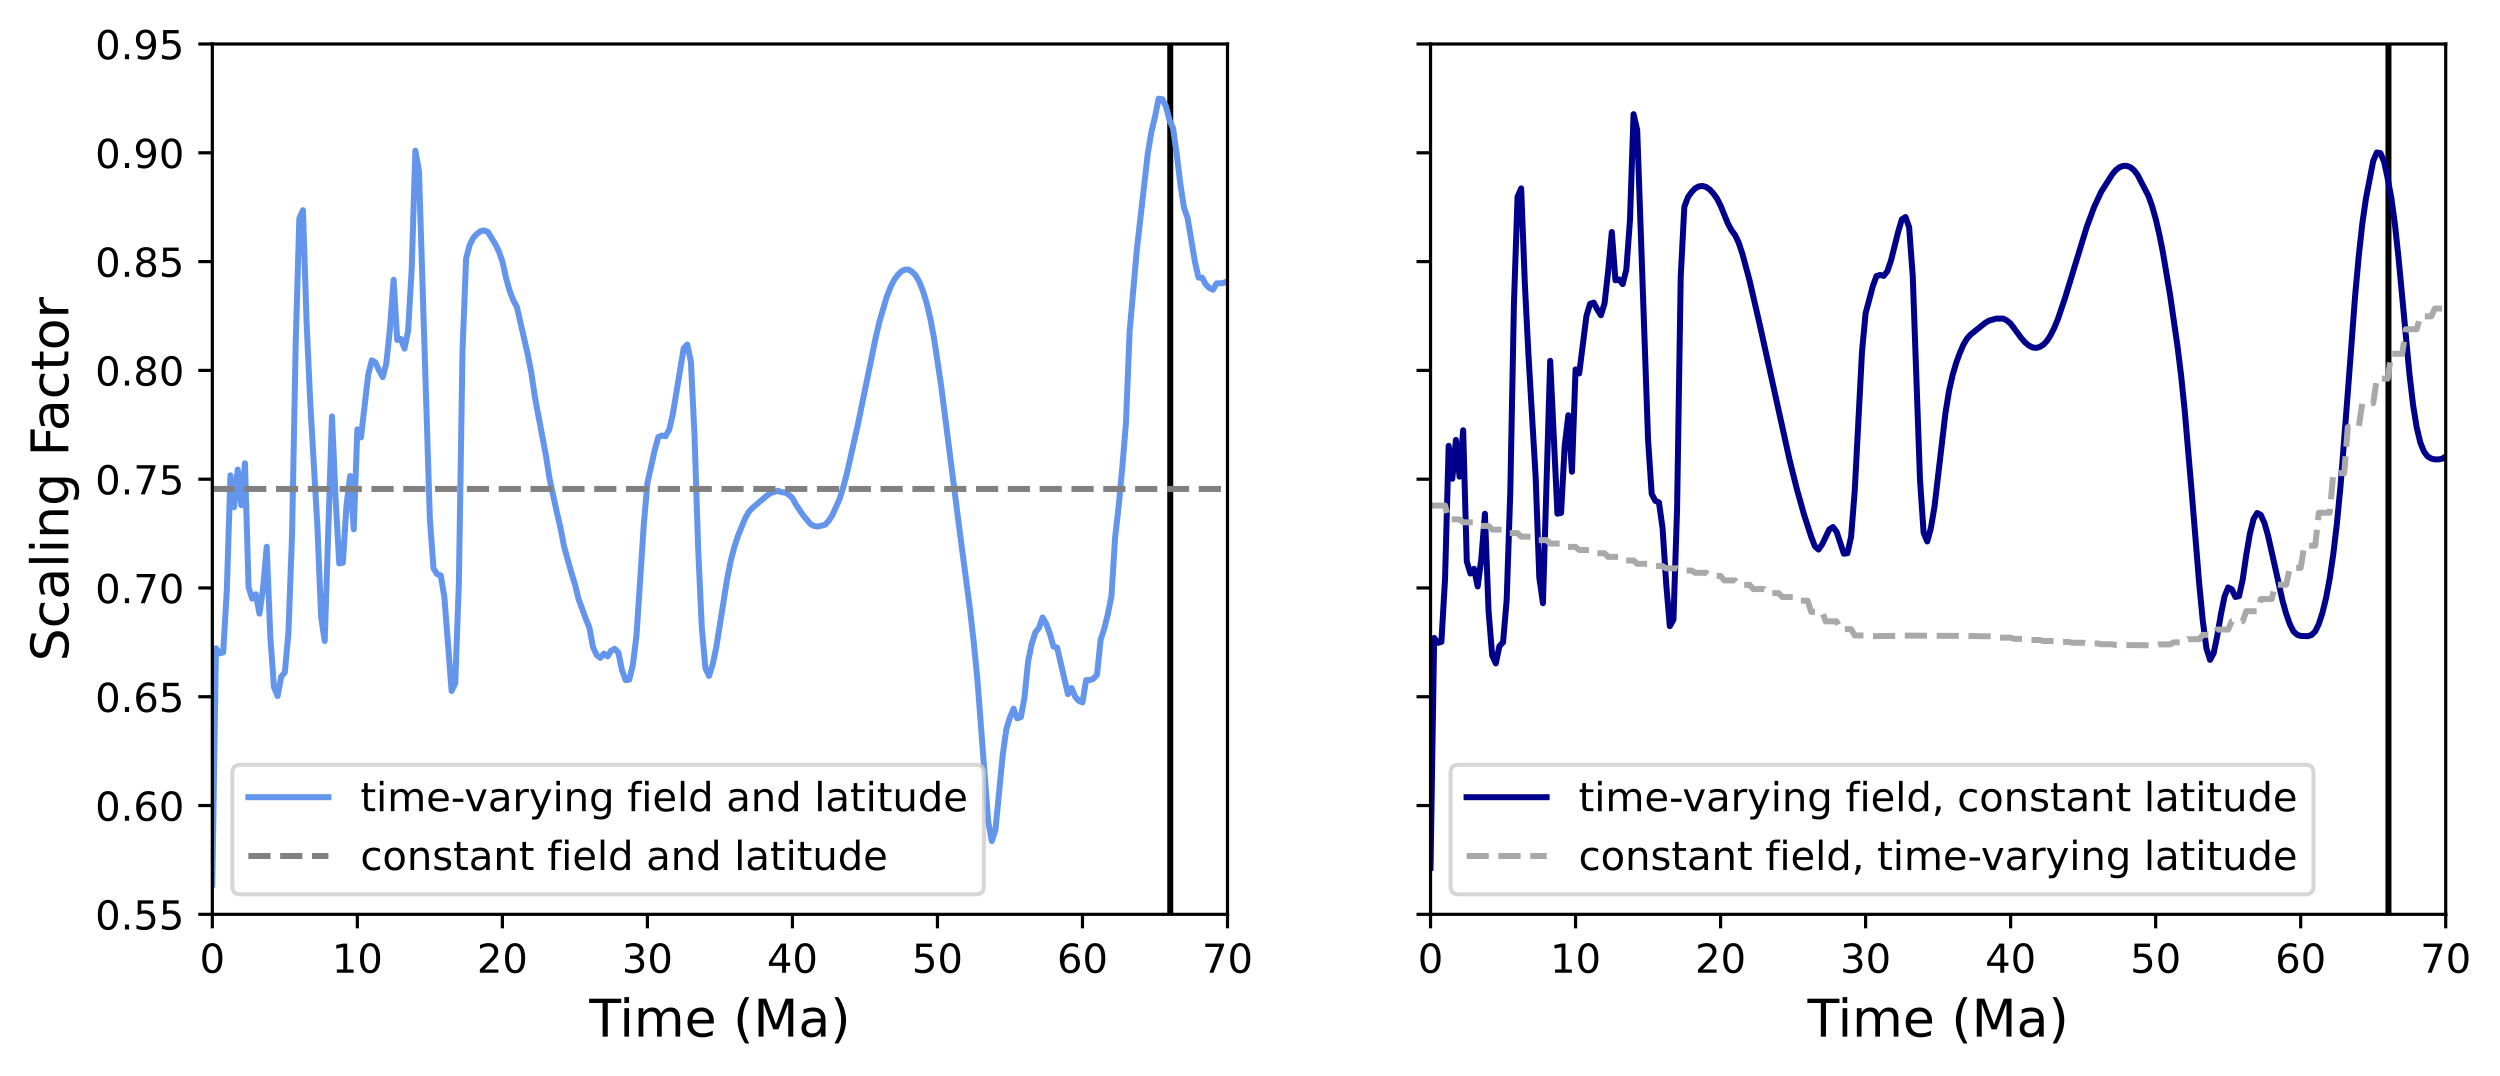 <?xml version="1.0" encoding="utf-8" standalone="no"?>
<!DOCTYPE svg PUBLIC "-//W3C//DTD SVG 1.1//EN"
  "http://www.w3.org/Graphics/SVG/1.1/DTD/svg11.dtd">
<!-- Created with matplotlib (https://matplotlib.org/) -->
<svg height="268.899pt" version="1.1" viewBox="0 0 624.61 268.899" width="624.61pt" xmlns="http://www.w3.org/2000/svg" xmlns:xlink="http://www.w3.org/1999/xlink">
 <defs>
  <style type="text/css">
*{stroke-linecap:butt;stroke-linejoin:round;}
  </style>
 </defs>
 <g id="figure_1">
  <g id="patch_1">
   <path d="M 0 268.899 
L 624.61 268.899 
L 624.61 0 
L 0 0 
z
" style="fill:#ffffff;"/>
  </g>
  <g id="axes_1">
   <g id="patch_2">
    <path d="M 53.047 228.439 
L 306.684 228.439 
L 306.684 10.999 
L 53.047 10.999 
z
" style="fill:#ffffff;"/>
   </g>
   <g id="matplotlib.axis_1">
    <g id="xtick_1">
     <g id="line2d_1">
      <defs>
       <path d="M 0 0 
L 0 3.5 
" id="m954a428a63" style="stroke:#000000;stroke-width:0.8;"/>
      </defs>
      <g>
       <use style="stroke:#000000;stroke-width:0.8;" x="53.047" xlink:href="#m954a428a63" y="228.439"/>
      </g>
     </g>
     <g id="text_1">
      <!-- 0 -->
      <defs>
       <path d="M 31.781 66.406 
Q 24.172 66.406 20.328 58.906 
Q 16.5 51.422 16.5 36.375 
Q 16.5 21.391 20.328 13.891 
Q 24.172 6.391 31.781 6.391 
Q 39.453 6.391 43.281 13.891 
Q 47.125 21.391 47.125 36.375 
Q 47.125 51.422 43.281 58.906 
Q 39.453 66.406 31.781 66.406 
z
M 31.781 74.219 
Q 44.047 74.219 50.516 64.516 
Q 56.984 54.828 56.984 36.375 
Q 56.984 17.969 50.516 8.266 
Q 44.047 -1.422 31.781 -1.422 
Q 19.531 -1.422 13.062 8.266 
Q 6.594 17.969 6.594 36.375 
Q 6.594 54.828 13.062 64.516 
Q 19.531 74.219 31.781 74.219 
z
" id="DejaVuSans-48"/>
      </defs>
      <g transform="translate(49.866 243.038)scale(0.1 -0.1)">
       <use xlink:href="#DejaVuSans-48"/>
      </g>
     </g>
    </g>
    <g id="xtick_2">
     <g id="line2d_2">
      <g>
       <use style="stroke:#000000;stroke-width:0.8;" x="89.281" xlink:href="#m954a428a63" y="228.439"/>
      </g>
     </g>
     <g id="text_2">
      <!-- 10 -->
      <defs>
       <path d="M 12.406 8.297 
L 28.516 8.297 
L 28.516 63.922 
L 10.984 60.406 
L 10.984 69.391 
L 28.422 72.906 
L 38.281 72.906 
L 38.281 8.297 
L 54.391 8.297 
L 54.391 0 
L 12.406 0 
z
" id="DejaVuSans-49"/>
      </defs>
      <g transform="translate(82.918 243.038)scale(0.1 -0.1)">
       <use xlink:href="#DejaVuSans-49"/>
       <use x="63.623" xlink:href="#DejaVuSans-48"/>
      </g>
     </g>
    </g>
    <g id="xtick_3">
     <g id="line2d_3">
      <g>
       <use style="stroke:#000000;stroke-width:0.8;" x="125.515" xlink:href="#m954a428a63" y="228.439"/>
      </g>
     </g>
     <g id="text_3">
      <!-- 20 -->
      <defs>
       <path d="M 19.188 8.297 
L 53.609 8.297 
L 53.609 0 
L 7.328 0 
L 7.328 8.297 
Q 12.938 14.109 22.625 23.891 
Q 32.328 33.688 34.812 36.531 
Q 39.547 41.844 41.422 45.531 
Q 43.312 49.219 43.312 52.781 
Q 43.312 58.594 39.234 62.25 
Q 35.156 65.922 28.609 65.922 
Q 23.969 65.922 18.812 64.312 
Q 13.672 62.703 7.812 59.422 
L 7.812 69.391 
Q 13.766 71.781 18.938 73 
Q 24.125 74.219 28.422 74.219 
Q 39.75 74.219 46.484 68.547 
Q 53.219 62.891 53.219 53.422 
Q 53.219 48.922 51.531 44.891 
Q 49.859 40.875 45.406 35.406 
Q 44.188 33.984 37.641 27.219 
Q 31.109 20.453 19.188 8.297 
z
" id="DejaVuSans-50"/>
      </defs>
      <g transform="translate(119.152 243.038)scale(0.1 -0.1)">
       <use xlink:href="#DejaVuSans-50"/>
       <use x="63.623" xlink:href="#DejaVuSans-48"/>
      </g>
     </g>
    </g>
    <g id="xtick_4">
     <g id="line2d_4">
      <g>
       <use style="stroke:#000000;stroke-width:0.8;" x="161.748" xlink:href="#m954a428a63" y="228.439"/>
      </g>
     </g>
     <g id="text_4">
      <!-- 30 -->
      <defs>
       <path d="M 40.578 39.312 
Q 47.656 37.797 51.625 33 
Q 55.609 28.219 55.609 21.188 
Q 55.609 10.406 48.188 4.484 
Q 40.766 -1.422 27.094 -1.422 
Q 22.516 -1.422 17.656 -0.516 
Q 12.797 0.391 7.625 2.203 
L 7.625 11.719 
Q 11.719 9.328 16.594 8.109 
Q 21.484 6.891 26.812 6.891 
Q 36.078 6.891 40.938 10.547 
Q 45.797 14.203 45.797 21.188 
Q 45.797 27.641 41.281 31.266 
Q 36.766 34.906 28.719 34.906 
L 20.219 34.906 
L 20.219 43.016 
L 29.109 43.016 
Q 36.375 43.016 40.234 45.922 
Q 44.094 48.828 44.094 54.297 
Q 44.094 59.906 40.109 62.906 
Q 36.141 65.922 28.719 65.922 
Q 24.656 65.922 20.016 65.031 
Q 15.375 64.156 9.812 62.312 
L 9.812 71.094 
Q 15.438 72.656 20.344 73.438 
Q 25.25 74.219 29.594 74.219 
Q 40.828 74.219 47.359 69.109 
Q 53.906 64.016 53.906 55.328 
Q 53.906 49.266 50.438 45.094 
Q 46.969 40.922 40.578 39.312 
z
" id="DejaVuSans-51"/>
      </defs>
      <g transform="translate(155.386 243.038)scale(0.1 -0.1)">
       <use xlink:href="#DejaVuSans-51"/>
       <use x="63.623" xlink:href="#DejaVuSans-48"/>
      </g>
     </g>
    </g>
    <g id="xtick_5">
     <g id="line2d_5">
      <g>
       <use style="stroke:#000000;stroke-width:0.8;" x="197.982" xlink:href="#m954a428a63" y="228.439"/>
      </g>
     </g>
     <g id="text_5">
      <!-- 40 -->
      <defs>
       <path d="M 37.797 64.312 
L 12.891 25.391 
L 37.797 25.391 
z
M 35.203 72.906 
L 47.609 72.906 
L 47.609 25.391 
L 58.016 25.391 
L 58.016 17.188 
L 47.609 17.188 
L 47.609 0 
L 37.797 0 
L 37.797 17.188 
L 4.891 17.188 
L 4.891 26.703 
z
" id="DejaVuSans-52"/>
      </defs>
      <g transform="translate(191.62 243.038)scale(0.1 -0.1)">
       <use xlink:href="#DejaVuSans-52"/>
       <use x="63.623" xlink:href="#DejaVuSans-48"/>
      </g>
     </g>
    </g>
    <g id="xtick_6">
     <g id="line2d_6">
      <g>
       <use style="stroke:#000000;stroke-width:0.8;" x="234.216" xlink:href="#m954a428a63" y="228.439"/>
      </g>
     </g>
     <g id="text_6">
      <!-- 50 -->
      <defs>
       <path d="M 10.797 72.906 
L 49.516 72.906 
L 49.516 64.594 
L 19.828 64.594 
L 19.828 46.734 
Q 21.969 47.469 24.109 47.828 
Q 26.266 48.188 28.422 48.188 
Q 40.625 48.188 47.75 41.5 
Q 54.891 34.812 54.891 23.391 
Q 54.891 11.625 47.562 5.094 
Q 40.234 -1.422 26.906 -1.422 
Q 22.312 -1.422 17.547 -0.641 
Q 12.797 0.141 7.719 1.703 
L 7.719 11.625 
Q 12.109 9.234 16.797 8.062 
Q 21.484 6.891 26.703 6.891 
Q 35.156 6.891 40.078 11.328 
Q 45.016 15.766 45.016 23.391 
Q 45.016 31 40.078 35.438 
Q 35.156 39.891 26.703 39.891 
Q 22.75 39.891 18.812 39.016 
Q 14.891 38.141 10.797 36.281 
z
" id="DejaVuSans-53"/>
      </defs>
      <g transform="translate(227.854 243.038)scale(0.1 -0.1)">
       <use xlink:href="#DejaVuSans-53"/>
       <use x="63.623" xlink:href="#DejaVuSans-48"/>
      </g>
     </g>
    </g>
    <g id="xtick_7">
     <g id="line2d_7">
      <g>
       <use style="stroke:#000000;stroke-width:0.8;" x="270.45" xlink:href="#m954a428a63" y="228.439"/>
      </g>
     </g>
     <g id="text_7">
      <!-- 60 -->
      <defs>
       <path d="M 33.016 40.375 
Q 26.375 40.375 22.484 35.828 
Q 18.609 31.297 18.609 23.391 
Q 18.609 15.531 22.484 10.953 
Q 26.375 6.391 33.016 6.391 
Q 39.656 6.391 43.531 10.953 
Q 47.406 15.531 47.406 23.391 
Q 47.406 31.297 43.531 35.828 
Q 39.656 40.375 33.016 40.375 
z
M 52.594 71.297 
L 52.594 62.312 
Q 48.875 64.062 45.094 64.984 
Q 41.312 65.922 37.594 65.922 
Q 27.828 65.922 22.672 59.328 
Q 17.531 52.734 16.797 39.406 
Q 19.672 43.656 24.016 45.922 
Q 28.375 48.188 33.594 48.188 
Q 44.578 48.188 50.953 41.516 
Q 57.328 34.859 57.328 23.391 
Q 57.328 12.156 50.688 5.359 
Q 44.047 -1.422 33.016 -1.422 
Q 20.359 -1.422 13.672 8.266 
Q 6.984 17.969 6.984 36.375 
Q 6.984 53.656 15.188 63.938 
Q 23.391 74.219 37.203 74.219 
Q 40.922 74.219 44.703 73.484 
Q 48.484 72.75 52.594 71.297 
z
" id="DejaVuSans-54"/>
      </defs>
      <g transform="translate(264.087 243.038)scale(0.1 -0.1)">
       <use xlink:href="#DejaVuSans-54"/>
       <use x="63.623" xlink:href="#DejaVuSans-48"/>
      </g>
     </g>
    </g>
    <g id="xtick_8">
     <g id="line2d_8">
      <g>
       <use style="stroke:#000000;stroke-width:0.8;" x="306.684" xlink:href="#m954a428a63" y="228.439"/>
      </g>
     </g>
     <g id="text_8">
      <!-- 70 -->
      <defs>
       <path d="M 8.203 72.906 
L 55.078 72.906 
L 55.078 68.703 
L 28.609 0 
L 18.312 0 
L 43.219 64.594 
L 8.203 64.594 
z
" id="DejaVuSans-55"/>
      </defs>
      <g transform="translate(300.321 243.038)scale(0.1 -0.1)">
       <use xlink:href="#DejaVuSans-55"/>
       <use x="63.623" xlink:href="#DejaVuSans-48"/>
      </g>
     </g>
    </g>
    <g id="text_9">
     <!-- Time (Ma) -->
     <defs>
      <path d="M -0.297 72.906 
L 61.375 72.906 
L 61.375 64.594 
L 35.5 64.594 
L 35.5 0 
L 25.594 0 
L 25.594 64.594 
L -0.297 64.594 
z
" id="DejaVuSans-84"/>
      <path d="M 9.422 54.688 
L 18.406 54.688 
L 18.406 0 
L 9.422 0 
z
M 9.422 75.984 
L 18.406 75.984 
L 18.406 64.594 
L 9.422 64.594 
z
" id="DejaVuSans-105"/>
      <path d="M 52 44.188 
Q 55.375 50.25 60.062 53.125 
Q 64.75 56 71.094 56 
Q 79.641 56 84.281 50.016 
Q 88.922 44.047 88.922 33.016 
L 88.922 0 
L 79.891 0 
L 79.891 32.719 
Q 79.891 40.578 77.094 44.375 
Q 74.312 48.188 68.609 48.188 
Q 61.625 48.188 57.562 43.547 
Q 53.516 38.922 53.516 30.906 
L 53.516 0 
L 44.484 0 
L 44.484 32.719 
Q 44.484 40.625 41.703 44.406 
Q 38.922 48.188 33.109 48.188 
Q 26.219 48.188 22.156 43.531 
Q 18.109 38.875 18.109 30.906 
L 18.109 0 
L 9.078 0 
L 9.078 54.688 
L 18.109 54.688 
L 18.109 46.188 
Q 21.188 51.219 25.484 53.609 
Q 29.781 56 35.688 56 
Q 41.656 56 45.828 52.969 
Q 50 49.953 52 44.188 
z
" id="DejaVuSans-109"/>
      <path d="M 56.203 29.594 
L 56.203 25.203 
L 14.891 25.203 
Q 15.484 15.922 20.484 11.062 
Q 25.484 6.203 34.422 6.203 
Q 39.594 6.203 44.453 7.469 
Q 49.312 8.734 54.109 11.281 
L 54.109 2.781 
Q 49.266 0.734 44.188 -0.344 
Q 39.109 -1.422 33.891 -1.422 
Q 20.797 -1.422 13.156 6.188 
Q 5.516 13.812 5.516 26.812 
Q 5.516 40.234 12.766 48.109 
Q 20.016 56 32.328 56 
Q 43.359 56 49.781 48.891 
Q 56.203 41.797 56.203 29.594 
z
M 47.219 32.234 
Q 47.125 39.594 43.094 43.984 
Q 39.062 48.391 32.422 48.391 
Q 24.906 48.391 20.391 44.141 
Q 15.875 39.891 15.188 32.172 
z
" id="DejaVuSans-101"/>
      <path id="DejaVuSans-32"/>
      <path d="M 31 75.875 
Q 24.469 64.656 21.281 53.656 
Q 18.109 42.672 18.109 31.391 
Q 18.109 20.125 21.312 9.062 
Q 24.516 -2 31 -13.188 
L 23.188 -13.188 
Q 15.875 -1.703 12.234 9.375 
Q 8.594 20.453 8.594 31.391 
Q 8.594 42.281 12.203 53.312 
Q 15.828 64.359 23.188 75.875 
z
" id="DejaVuSans-40"/>
      <path d="M 9.812 72.906 
L 24.516 72.906 
L 43.109 23.297 
L 61.812 72.906 
L 76.516 72.906 
L 76.516 0 
L 66.891 0 
L 66.891 64.016 
L 48.094 14.016 
L 38.188 14.016 
L 19.391 64.016 
L 19.391 0 
L 9.812 0 
z
" id="DejaVuSans-77"/>
      <path d="M 34.281 27.484 
Q 23.391 27.484 19.188 25 
Q 14.984 22.516 14.984 16.5 
Q 14.984 11.719 18.141 8.906 
Q 21.297 6.109 26.703 6.109 
Q 34.188 6.109 38.703 11.406 
Q 43.219 16.703 43.219 25.484 
L 43.219 27.484 
z
M 52.203 31.203 
L 52.203 0 
L 43.219 0 
L 43.219 8.297 
Q 40.141 3.328 35.547 0.953 
Q 30.953 -1.422 24.312 -1.422 
Q 15.922 -1.422 10.953 3.297 
Q 6 8.016 6 15.922 
Q 6 25.141 12.172 29.828 
Q 18.359 34.516 30.609 34.516 
L 43.219 34.516 
L 43.219 35.406 
Q 43.219 41.609 39.141 45 
Q 35.062 48.391 27.688 48.391 
Q 23 48.391 18.547 47.266 
Q 14.109 46.141 10.016 43.891 
L 10.016 52.203 
Q 14.938 54.109 19.578 55.047 
Q 24.219 56 28.609 56 
Q 40.484 56 46.344 49.844 
Q 52.203 43.703 52.203 31.203 
z
" id="DejaVuSans-97"/>
      <path d="M 8.016 75.875 
L 15.828 75.875 
Q 23.141 64.359 26.781 53.312 
Q 30.422 42.281 30.422 31.391 
Q 30.422 20.453 26.781 9.375 
Q 23.141 -1.703 15.828 -13.188 
L 8.016 -13.188 
Q 14.5 -2 17.703 9.062 
Q 20.906 20.125 20.906 31.391 
Q 20.906 42.672 17.703 53.656 
Q 14.5 64.656 8.016 75.875 
z
" id="DejaVuSans-41"/>
     </defs>
     <g transform="translate(147.232 258.995)scale(0.13 -0.13)">
      <use xlink:href="#DejaVuSans-84"/>
      <use x="57.959" xlink:href="#DejaVuSans-105"/>
      <use x="85.742" xlink:href="#DejaVuSans-109"/>
      <use x="183.154" xlink:href="#DejaVuSans-101"/>
      <use x="244.678" xlink:href="#DejaVuSans-32"/>
      <use x="276.465" xlink:href="#DejaVuSans-40"/>
      <use x="315.479" xlink:href="#DejaVuSans-77"/>
      <use x="401.758" xlink:href="#DejaVuSans-97"/>
      <use x="463.037" xlink:href="#DejaVuSans-41"/>
     </g>
    </g>
   </g>
   <g id="matplotlib.axis_2">
    <g id="ytick_1">
     <g id="line2d_9">
      <defs>
       <path d="M 0 0 
L -3.5 0 
" id="m08a5fef14c" style="stroke:#000000;stroke-width:0.8;"/>
      </defs>
      <g>
       <use style="stroke:#000000;stroke-width:0.8;" x="53.047" xlink:href="#m08a5fef14c" y="228.439"/>
      </g>
     </g>
     <g id="text_10">
      <!-- 0.55 -->
      <defs>
       <path d="M 10.688 12.406 
L 21 12.406 
L 21 0 
L 10.688 0 
z
" id="DejaVuSans-46"/>
      </defs>
      <g transform="translate(23.782 232.238)scale(0.1 -0.1)">
       <use xlink:href="#DejaVuSans-48"/>
       <use x="63.623" xlink:href="#DejaVuSans-46"/>
       <use x="95.41" xlink:href="#DejaVuSans-53"/>
       <use x="159.033" xlink:href="#DejaVuSans-53"/>
      </g>
     </g>
    </g>
    <g id="ytick_2">
     <g id="line2d_10">
      <g>
       <use style="stroke:#000000;stroke-width:0.8;" x="53.047" xlink:href="#m08a5fef14c" y="201.259"/>
      </g>
     </g>
     <g id="text_11">
      <!-- 0.60 -->
      <g transform="translate(23.782 205.058)scale(0.1 -0.1)">
       <use xlink:href="#DejaVuSans-48"/>
       <use x="63.623" xlink:href="#DejaVuSans-46"/>
       <use x="95.41" xlink:href="#DejaVuSans-54"/>
       <use x="159.033" xlink:href="#DejaVuSans-48"/>
      </g>
     </g>
    </g>
    <g id="ytick_3">
     <g id="line2d_11">
      <g>
       <use style="stroke:#000000;stroke-width:0.8;" x="53.047" xlink:href="#m08a5fef14c" y="174.079"/>
      </g>
     </g>
     <g id="text_12">
      <!-- 0.65 -->
      <g transform="translate(23.782 177.878)scale(0.1 -0.1)">
       <use xlink:href="#DejaVuSans-48"/>
       <use x="63.623" xlink:href="#DejaVuSans-46"/>
       <use x="95.41" xlink:href="#DejaVuSans-54"/>
       <use x="159.033" xlink:href="#DejaVuSans-53"/>
      </g>
     </g>
    </g>
    <g id="ytick_4">
     <g id="line2d_12">
      <g>
       <use style="stroke:#000000;stroke-width:0.8;" x="53.047" xlink:href="#m08a5fef14c" y="146.899"/>
      </g>
     </g>
     <g id="text_13">
      <!-- 0.70 -->
      <g transform="translate(23.782 150.698)scale(0.1 -0.1)">
       <use xlink:href="#DejaVuSans-48"/>
       <use x="63.623" xlink:href="#DejaVuSans-46"/>
       <use x="95.41" xlink:href="#DejaVuSans-55"/>
       <use x="159.033" xlink:href="#DejaVuSans-48"/>
      </g>
     </g>
    </g>
    <g id="ytick_5">
     <g id="line2d_13">
      <g>
       <use style="stroke:#000000;stroke-width:0.8;" x="53.047" xlink:href="#m08a5fef14c" y="119.719"/>
      </g>
     </g>
     <g id="text_14">
      <!-- 0.75 -->
      <g transform="translate(23.782 123.518)scale(0.1 -0.1)">
       <use xlink:href="#DejaVuSans-48"/>
       <use x="63.623" xlink:href="#DejaVuSans-46"/>
       <use x="95.41" xlink:href="#DejaVuSans-55"/>
       <use x="159.033" xlink:href="#DejaVuSans-53"/>
      </g>
     </g>
    </g>
    <g id="ytick_6">
     <g id="line2d_14">
      <g>
       <use style="stroke:#000000;stroke-width:0.8;" x="53.047" xlink:href="#m08a5fef14c" y="92.539"/>
      </g>
     </g>
     <g id="text_15">
      <!-- 0.80 -->
      <defs>
       <path d="M 31.781 34.625 
Q 24.75 34.625 20.719 30.859 
Q 16.703 27.094 16.703 20.516 
Q 16.703 13.922 20.719 10.156 
Q 24.75 6.391 31.781 6.391 
Q 38.812 6.391 42.859 10.172 
Q 46.922 13.969 46.922 20.516 
Q 46.922 27.094 42.891 30.859 
Q 38.875 34.625 31.781 34.625 
z
M 21.922 38.812 
Q 15.578 40.375 12.031 44.719 
Q 8.5 49.078 8.5 55.328 
Q 8.5 64.062 14.719 69.141 
Q 20.953 74.219 31.781 74.219 
Q 42.672 74.219 48.875 69.141 
Q 55.078 64.062 55.078 55.328 
Q 55.078 49.078 51.531 44.719 
Q 48 40.375 41.703 38.812 
Q 48.828 37.156 52.797 32.312 
Q 56.781 27.484 56.781 20.516 
Q 56.781 9.906 50.312 4.234 
Q 43.844 -1.422 31.781 -1.422 
Q 19.734 -1.422 13.25 4.234 
Q 6.781 9.906 6.781 20.516 
Q 6.781 27.484 10.781 32.312 
Q 14.797 37.156 21.922 38.812 
z
M 18.312 54.391 
Q 18.312 48.734 21.844 45.562 
Q 25.391 42.391 31.781 42.391 
Q 38.141 42.391 41.719 45.562 
Q 45.312 48.734 45.312 54.391 
Q 45.312 60.062 41.719 63.234 
Q 38.141 66.406 31.781 66.406 
Q 25.391 66.406 21.844 63.234 
Q 18.312 60.062 18.312 54.391 
z
" id="DejaVuSans-56"/>
      </defs>
      <g transform="translate(23.782 96.338)scale(0.1 -0.1)">
       <use xlink:href="#DejaVuSans-48"/>
       <use x="63.623" xlink:href="#DejaVuSans-46"/>
       <use x="95.41" xlink:href="#DejaVuSans-56"/>
       <use x="159.033" xlink:href="#DejaVuSans-48"/>
      </g>
     </g>
    </g>
    <g id="ytick_7">
     <g id="line2d_15">
      <g>
       <use style="stroke:#000000;stroke-width:0.8;" x="53.047" xlink:href="#m08a5fef14c" y="65.359"/>
      </g>
     </g>
     <g id="text_16">
      <!-- 0.85 -->
      <g transform="translate(23.782 69.158)scale(0.1 -0.1)">
       <use xlink:href="#DejaVuSans-48"/>
       <use x="63.623" xlink:href="#DejaVuSans-46"/>
       <use x="95.41" xlink:href="#DejaVuSans-56"/>
       <use x="159.033" xlink:href="#DejaVuSans-53"/>
      </g>
     </g>
    </g>
    <g id="ytick_8">
     <g id="line2d_16">
      <g>
       <use style="stroke:#000000;stroke-width:0.8;" x="53.047" xlink:href="#m08a5fef14c" y="38.179"/>
      </g>
     </g>
     <g id="text_17">
      <!-- 0.90 -->
      <defs>
       <path d="M 10.984 1.516 
L 10.984 10.5 
Q 14.703 8.734 18.5 7.812 
Q 22.312 6.891 25.984 6.891 
Q 35.75 6.891 40.891 13.453 
Q 46.047 20.016 46.781 33.406 
Q 43.953 29.203 39.594 26.953 
Q 35.25 24.703 29.984 24.703 
Q 19.047 24.703 12.672 31.312 
Q 6.297 37.938 6.297 49.422 
Q 6.297 60.641 12.938 67.422 
Q 19.578 74.219 30.609 74.219 
Q 43.266 74.219 49.922 64.516 
Q 56.594 54.828 56.594 36.375 
Q 56.594 19.141 48.406 8.859 
Q 40.234 -1.422 26.422 -1.422 
Q 22.703 -1.422 18.891 -0.688 
Q 15.094 0.047 10.984 1.516 
z
M 30.609 32.422 
Q 37.25 32.422 41.125 36.953 
Q 45.016 41.5 45.016 49.422 
Q 45.016 57.281 41.125 61.844 
Q 37.25 66.406 30.609 66.406 
Q 23.969 66.406 20.094 61.844 
Q 16.219 57.281 16.219 49.422 
Q 16.219 41.5 20.094 36.953 
Q 23.969 32.422 30.609 32.422 
z
" id="DejaVuSans-57"/>
      </defs>
      <g transform="translate(23.782 41.978)scale(0.1 -0.1)">
       <use xlink:href="#DejaVuSans-48"/>
       <use x="63.623" xlink:href="#DejaVuSans-46"/>
       <use x="95.41" xlink:href="#DejaVuSans-57"/>
       <use x="159.033" xlink:href="#DejaVuSans-48"/>
      </g>
     </g>
    </g>
    <g id="ytick_9">
     <g id="line2d_17">
      <g>
       <use style="stroke:#000000;stroke-width:0.8;" x="53.047" xlink:href="#m08a5fef14c" y="10.999"/>
      </g>
     </g>
     <g id="text_18">
      <!-- 0.95 -->
      <g transform="translate(23.782 14.798)scale(0.1 -0.1)">
       <use xlink:href="#DejaVuSans-48"/>
       <use x="63.623" xlink:href="#DejaVuSans-46"/>
       <use x="95.41" xlink:href="#DejaVuSans-57"/>
       <use x="159.033" xlink:href="#DejaVuSans-53"/>
      </g>
     </g>
    </g>
    <g id="text_19">
     <!-- Scaling Factor -->
     <defs>
      <path d="M 53.516 70.516 
L 53.516 60.891 
Q 47.906 63.578 42.922 64.891 
Q 37.938 66.219 33.297 66.219 
Q 25.25 66.219 20.875 63.094 
Q 16.5 59.969 16.5 54.203 
Q 16.5 49.359 19.406 46.891 
Q 22.312 44.438 30.422 42.922 
L 36.375 41.703 
Q 47.406 39.594 52.656 34.297 
Q 57.906 29 57.906 20.125 
Q 57.906 9.516 50.797 4.047 
Q 43.703 -1.422 29.984 -1.422 
Q 24.812 -1.422 18.969 -0.25 
Q 13.141 0.922 6.891 3.219 
L 6.891 13.375 
Q 12.891 10.016 18.656 8.297 
Q 24.422 6.594 29.984 6.594 
Q 38.422 6.594 43.016 9.906 
Q 47.609 13.234 47.609 19.391 
Q 47.609 24.75 44.312 27.781 
Q 41.016 30.812 33.5 32.328 
L 27.484 33.5 
Q 16.453 35.688 11.516 40.375 
Q 6.594 45.062 6.594 53.422 
Q 6.594 63.094 13.406 68.656 
Q 20.219 74.219 32.172 74.219 
Q 37.312 74.219 42.625 73.281 
Q 47.953 72.359 53.516 70.516 
z
" id="DejaVuSans-83"/>
      <path d="M 48.781 52.594 
L 48.781 44.188 
Q 44.969 46.297 41.141 47.344 
Q 37.312 48.391 33.406 48.391 
Q 24.656 48.391 19.812 42.844 
Q 14.984 37.312 14.984 27.297 
Q 14.984 17.281 19.812 11.734 
Q 24.656 6.203 33.406 6.203 
Q 37.312 6.203 41.141 7.25 
Q 44.969 8.297 48.781 10.406 
L 48.781 2.094 
Q 45.016 0.344 40.984 -0.531 
Q 36.969 -1.422 32.422 -1.422 
Q 20.062 -1.422 12.781 6.344 
Q 5.516 14.109 5.516 27.297 
Q 5.516 40.672 12.859 48.328 
Q 20.219 56 33.016 56 
Q 37.156 56 41.109 55.141 
Q 45.062 54.297 48.781 52.594 
z
" id="DejaVuSans-99"/>
      <path d="M 9.422 75.984 
L 18.406 75.984 
L 18.406 0 
L 9.422 0 
z
" id="DejaVuSans-108"/>
      <path d="M 54.891 33.016 
L 54.891 0 
L 45.906 0 
L 45.906 32.719 
Q 45.906 40.484 42.875 44.328 
Q 39.844 48.188 33.797 48.188 
Q 26.516 48.188 22.312 43.547 
Q 18.109 38.922 18.109 30.906 
L 18.109 0 
L 9.078 0 
L 9.078 54.688 
L 18.109 54.688 
L 18.109 46.188 
Q 21.344 51.125 25.703 53.562 
Q 30.078 56 35.797 56 
Q 45.219 56 50.047 50.172 
Q 54.891 44.344 54.891 33.016 
z
" id="DejaVuSans-110"/>
      <path d="M 45.406 27.984 
Q 45.406 37.75 41.375 43.109 
Q 37.359 48.484 30.078 48.484 
Q 22.859 48.484 18.828 43.109 
Q 14.797 37.75 14.797 27.984 
Q 14.797 18.266 18.828 12.891 
Q 22.859 7.516 30.078 7.516 
Q 37.359 7.516 41.375 12.891 
Q 45.406 18.266 45.406 27.984 
z
M 54.391 6.781 
Q 54.391 -7.172 48.188 -13.984 
Q 42 -20.797 29.203 -20.797 
Q 24.469 -20.797 20.266 -20.094 
Q 16.062 -19.391 12.109 -17.922 
L 12.109 -9.188 
Q 16.062 -11.328 19.922 -12.344 
Q 23.781 -13.375 27.781 -13.375 
Q 36.625 -13.375 41.016 -8.766 
Q 45.406 -4.156 45.406 5.172 
L 45.406 9.625 
Q 42.625 4.781 38.281 2.391 
Q 33.938 0 27.875 0 
Q 17.828 0 11.672 7.656 
Q 5.516 15.328 5.516 27.984 
Q 5.516 40.672 11.672 48.328 
Q 17.828 56 27.875 56 
Q 33.938 56 38.281 53.609 
Q 42.625 51.219 45.406 46.391 
L 45.406 54.688 
L 54.391 54.688 
z
" id="DejaVuSans-103"/>
      <path d="M 9.812 72.906 
L 51.703 72.906 
L 51.703 64.594 
L 19.672 64.594 
L 19.672 43.109 
L 48.578 43.109 
L 48.578 34.812 
L 19.672 34.812 
L 19.672 0 
L 9.812 0 
z
" id="DejaVuSans-70"/>
      <path d="M 18.312 70.219 
L 18.312 54.688 
L 36.812 54.688 
L 36.812 47.703 
L 18.312 47.703 
L 18.312 18.016 
Q 18.312 11.328 20.141 9.422 
Q 21.969 7.516 27.594 7.516 
L 36.812 7.516 
L 36.812 0 
L 27.594 0 
Q 17.188 0 13.234 3.875 
Q 9.281 7.766 9.281 18.016 
L 9.281 47.703 
L 2.688 47.703 
L 2.688 54.688 
L 9.281 54.688 
L 9.281 70.219 
z
" id="DejaVuSans-116"/>
      <path d="M 30.609 48.391 
Q 23.391 48.391 19.188 42.75 
Q 14.984 37.109 14.984 27.297 
Q 14.984 17.484 19.156 11.844 
Q 23.344 6.203 30.609 6.203 
Q 37.797 6.203 41.984 11.859 
Q 46.188 17.531 46.188 27.297 
Q 46.188 37.016 41.984 42.703 
Q 37.797 48.391 30.609 48.391 
z
M 30.609 56 
Q 42.328 56 49.016 48.375 
Q 55.719 40.766 55.719 27.297 
Q 55.719 13.875 49.016 6.219 
Q 42.328 -1.422 30.609 -1.422 
Q 18.844 -1.422 12.172 6.219 
Q 5.516 13.875 5.516 27.297 
Q 5.516 40.766 12.172 48.375 
Q 18.844 56 30.609 56 
z
" id="DejaVuSans-111"/>
      <path d="M 41.109 46.297 
Q 39.594 47.172 37.812 47.578 
Q 36.031 48 33.891 48 
Q 26.266 48 22.188 43.047 
Q 18.109 38.094 18.109 28.812 
L 18.109 0 
L 9.078 0 
L 9.078 54.688 
L 18.109 54.688 
L 18.109 46.188 
Q 20.953 51.172 25.484 53.578 
Q 30.031 56 36.531 56 
Q 37.453 56 38.578 55.875 
Q 39.703 55.766 41.062 55.516 
z
" id="DejaVuSans-114"/>
     </defs>
     <g transform="translate(17.078 165.226)rotate(-90)scale(0.13 -0.13)">
      <use xlink:href="#DejaVuSans-83"/>
      <use x="63.477" xlink:href="#DejaVuSans-99"/>
      <use x="118.457" xlink:href="#DejaVuSans-97"/>
      <use x="179.736" xlink:href="#DejaVuSans-108"/>
      <use x="207.52" xlink:href="#DejaVuSans-105"/>
      <use x="235.303" xlink:href="#DejaVuSans-110"/>
      <use x="298.682" xlink:href="#DejaVuSans-103"/>
      <use x="362.158" xlink:href="#DejaVuSans-32"/>
      <use x="393.945" xlink:href="#DejaVuSans-70"/>
      <use x="442.34" xlink:href="#DejaVuSans-97"/>
      <use x="503.619" xlink:href="#DejaVuSans-99"/>
      <use x="558.6" xlink:href="#DejaVuSans-116"/>
      <use x="597.809" xlink:href="#DejaVuSans-111"/>
      <use x="658.99" xlink:href="#DejaVuSans-114"/>
     </g>
    </g>
   </g>
   <g id="LineCollection_1">
    <path clip-path="url(#pcff8d07456)" d="M 292.378 228.439 
L 292.378 10.999 
" style="fill:none;stroke:#000000;stroke-width:1.5;"/>
   </g>
   <g id="line2d_18">
    <path clip-path="url(#pcff8d07456)" d="M 53.047 221.028 
L 53.953 161.977 
L 54.859 163.234 
L 55.765 162.973 
L 56.671 147.413 
L 57.576 118.766 
L 58.482 126.733 
L 59.388 117.329 
L 60.294 126.227 
L 61.2 115.75 
L 62.106 146.749 
L 63.011 149.559 
L 63.917 148.473 
L 64.823 153.31 
L 65.729 146.955 
L 66.635 136.591 
L 67.541 159.133 
L 68.447 171.658 
L 69.352 173.912 
L 70.258 169.039 
L 71.164 167.987 
L 72.07 157.953 
L 72.976 133.315 
L 73.882 85.551 
L 74.787 54.564 
L 75.693 52.528 
L 76.599 80.535 
L 77.505 100.359 
L 79.317 131.843 
L 80.223 154.137 
L 81.128 160.146 
L 82.94 104.033 
L 83.846 124.519 
L 84.752 140.756 
L 85.658 140.593 
L 86.563 126.347 
L 87.469 118.944 
L 88.375 132.25 
L 89.281 107.275 
L 90.187 109.286 
L 91.998 93.543 
L 92.904 90.032 
L 93.81 90.568 
L 94.716 92.566 
L 95.622 94.211 
L 96.528 90.747 
L 97.434 82.029 
L 98.339 69.908 
L 99.245 84.941 
L 100.151 84.675 
L 101.057 87.094 
L 101.963 82.672 
L 102.869 67.042 
L 103.774 37.649 
L 104.68 42.762 
L 107.398 129.664 
L 108.304 142.008 
L 109.21 143.447 
L 110.115 143.769 
L 111.021 149.131 
L 112.833 172.641 
L 113.739 170.746 
L 114.645 145.683 
L 115.55 87.757 
L 116.456 64.576 
L 117.362 61.164 
L 118.268 59.368 
L 119.174 58.433 
L 120.08 57.723 
L 120.985 57.576 
L 121.891 57.945 
L 123.703 60.905 
L 124.609 62.752 
L 125.515 65.282 
L 126.421 69.408 
L 127.326 72.637 
L 128.232 75.004 
L 129.138 76.678 
L 131.856 88.581 
L 132.761 93.21 
L 133.667 99.387 
L 136.385 113.736 
L 137.291 119.545 
L 139.102 127.888 
L 140.008 131.738 
L 140.914 136.486 
L 142.726 142.997 
L 143.632 145.94 
L 144.537 149.623 
L 146.349 154.567 
L 147.255 156.813 
L 148.161 161.697 
L 149.067 163.652 
L 149.973 164.363 
L 150.878 163.277 
L 151.784 163.994 
L 152.69 162.556 
L 153.596 162.097 
L 154.502 163.074 
L 155.408 167.439 
L 156.313 169.922 
L 157.219 169.803 
L 158.125 166.079 
L 159.031 158.704 
L 160.843 131.127 
L 161.748 120.722 
L 163.56 112.554 
L 164.466 109.208 
L 165.372 108.804 
L 166.278 108.999 
L 167.184 107.381 
L 168.089 103.535 
L 170.807 87.056 
L 171.713 86.075 
L 172.619 90.359 
L 173.524 108.89 
L 174.43 137.019 
L 175.336 156.699 
L 176.242 166.917 
L 177.148 168.881 
L 178.054 165.992 
L 178.96 161.709 
L 181.677 144.601 
L 182.583 140.052 
L 183.489 136.577 
L 184.395 133.838 
L 186.206 129.405 
L 187.112 127.852 
L 188.018 126.877 
L 191.641 123.788 
L 192.547 123.186 
L 194.359 122.607 
L 195.265 122.985 
L 196.171 123.047 
L 197.076 123.602 
L 197.982 124.449 
L 198.888 126.113 
L 200.7 128.793 
L 202.511 130.955 
L 203.417 131.433 
L 204.323 131.559 
L 206.135 131.102 
L 207.041 130.144 
L 207.947 128.71 
L 209.758 124.692 
L 210.664 121.789 
L 211.57 118.376 
L 214.287 106.323 
L 218.817 84.201 
L 219.723 80.364 
L 221.534 74.205 
L 222.44 71.853 
L 223.346 70.022 
L 224.252 68.753 
L 225.158 67.836 
L 226.063 67.373 
L 226.969 67.341 
L 227.875 67.877 
L 228.781 68.841 
L 229.687 70.431 
L 230.593 72.7 
L 231.498 75.668 
L 232.404 79.457 
L 233.31 84.215 
L 235.122 96.242 
L 239.651 131.767 
L 242.369 152.472 
L 243.274 160.388 
L 244.18 169.53 
L 246.898 205.273 
L 247.804 210.131 
L 248.71 207.323 
L 250.521 188.66 
L 251.427 182.142 
L 252.333 179.229 
L 253.239 177.073 
L 254.145 179.458 
L 255.05 179.187 
L 255.956 174.279 
L 256.862 165.313 
L 257.768 160.852 
L 258.674 157.998 
L 259.58 156.847 
L 260.485 154.272 
L 261.391 155.834 
L 262.297 158.341 
L 263.203 161.546 
L 264.109 161.788 
L 266.826 173.42 
L 267.732 171.904 
L 268.638 174.079 
L 269.544 175.11 
L 270.45 175.499 
L 271.356 169.923 
L 272.261 169.933 
L 273.167 169.581 
L 274.073 168.609 
L 274.979 159.854 
L 275.885 157.071 
L 276.791 153.461 
L 277.697 148.823 
L 278.602 134.302 
L 279.508 126.338 
L 280.414 116.647 
L 281.32 105.554 
L 282.226 82.865 
L 284.037 62.357 
L 286.755 38.473 
L 287.661 33 
L 288.567 29.178 
L 289.473 24.652 
L 290.378 24.783 
L 291.284 26.537 
L 292.19 29.998 
L 293.096 32.05 
L 294.002 38.602 
L 294.908 45.985 
L 295.813 51.895 
L 296.719 54.499 
L 298.531 65.36 
L 299.437 69.349 
L 300.343 69.377 
L 301.248 71.044 
L 302.154 71.972 
L 303.06 72.379 
L 303.966 70.785 
L 304.872 70.794 
L 305.778 70.666 
L 306.684 70.25 
L 306.684 70.25 
" style="fill:none;stroke:#6495ed;stroke-linecap:square;stroke-width:1.5;"/>
   </g>
   <g id="line2d_19">
    <path clip-path="url(#pcff8d07456)" d="M 53.047 122.161 
L 306.684 122.161 
L 306.684 122.161 
" style="fill:none;stroke:#808080;stroke-dasharray:5.55,2.4;stroke-dashoffset:0;stroke-width:1.5;"/>
   </g>
   <g id="patch_3">
    <path d="M 53.047 228.439 
L 53.047 10.999 
" style="fill:none;stroke:#000000;stroke-linecap:square;stroke-linejoin:miter;stroke-width:0.8;"/>
   </g>
   <g id="patch_4">
    <path d="M 306.684 228.439 
L 306.684 10.999 
" style="fill:none;stroke:#000000;stroke-linecap:square;stroke-linejoin:miter;stroke-width:0.8;"/>
   </g>
   <g id="patch_5">
    <path d="M 53.047 228.439 
L 306.684 228.439 
" style="fill:none;stroke:#000000;stroke-linecap:square;stroke-linejoin:miter;stroke-width:0.8;"/>
   </g>
   <g id="patch_6">
    <path d="M 53.047 10.999 
L 306.684 10.999 
" style="fill:none;stroke:#000000;stroke-linecap:square;stroke-linejoin:miter;stroke-width:0.8;"/>
   </g>
   <g id="legend_1">
    <g id="patch_7">
     <path d="M 60.047 223.439 
L 243.816 223.439 
Q 245.816 223.439 245.816 221.439 
L 245.816 193.083 
Q 245.816 191.083 243.816 191.083 
L 60.047 191.083 
Q 58.047 191.083 58.047 193.083 
L 58.047 221.439 
Q 58.047 223.439 60.047 223.439 
z
" style="fill:#ffffff;opacity:0.8;stroke:#cccccc;stroke-linejoin:miter;"/>
    </g>
    <g id="line2d_20">
     <path d="M 62.047 199.181 
L 82.047 199.181 
" style="fill:none;stroke:#6495ed;stroke-linecap:square;stroke-width:1.5;"/>
    </g>
    <g id="line2d_21"/>
    <g id="text_20">
     <!-- time-varying field and latitude -->
     <defs>
      <path d="M 4.891 31.391 
L 31.203 31.391 
L 31.203 23.391 
L 4.891 23.391 
z
" id="DejaVuSans-45"/>
      <path d="M 2.984 54.688 
L 12.5 54.688 
L 29.594 8.797 
L 46.688 54.688 
L 56.203 54.688 
L 35.688 0 
L 23.484 0 
z
" id="DejaVuSans-118"/>
      <path d="M 32.172 -5.078 
Q 28.375 -14.844 24.75 -17.812 
Q 21.141 -20.797 15.094 -20.797 
L 7.906 -20.797 
L 7.906 -13.281 
L 13.188 -13.281 
Q 16.891 -13.281 18.938 -11.516 
Q 21 -9.766 23.484 -3.219 
L 25.094 0.875 
L 2.984 54.688 
L 12.5 54.688 
L 29.594 11.922 
L 46.688 54.688 
L 56.203 54.688 
z
" id="DejaVuSans-121"/>
      <path d="M 37.109 75.984 
L 37.109 68.5 
L 28.516 68.5 
Q 23.688 68.5 21.797 66.547 
Q 19.922 64.594 19.922 59.516 
L 19.922 54.688 
L 34.719 54.688 
L 34.719 47.703 
L 19.922 47.703 
L 19.922 0 
L 10.891 0 
L 10.891 47.703 
L 2.297 47.703 
L 2.297 54.688 
L 10.891 54.688 
L 10.891 58.5 
Q 10.891 67.625 15.141 71.797 
Q 19.391 75.984 28.609 75.984 
z
" id="DejaVuSans-102"/>
      <path d="M 45.406 46.391 
L 45.406 75.984 
L 54.391 75.984 
L 54.391 0 
L 45.406 0 
L 45.406 8.203 
Q 42.578 3.328 38.25 0.953 
Q 33.938 -1.422 27.875 -1.422 
Q 17.969 -1.422 11.734 6.484 
Q 5.516 14.406 5.516 27.297 
Q 5.516 40.188 11.734 48.094 
Q 17.969 56 27.875 56 
Q 33.938 56 38.25 53.625 
Q 42.578 51.266 45.406 46.391 
z
M 14.797 27.297 
Q 14.797 17.391 18.875 11.75 
Q 22.953 6.109 30.078 6.109 
Q 37.203 6.109 41.297 11.75 
Q 45.406 17.391 45.406 27.297 
Q 45.406 37.203 41.297 42.844 
Q 37.203 48.484 30.078 48.484 
Q 22.953 48.484 18.875 42.844 
Q 14.797 37.203 14.797 27.297 
z
" id="DejaVuSans-100"/>
      <path d="M 8.5 21.578 
L 8.5 54.688 
L 17.484 54.688 
L 17.484 21.922 
Q 17.484 14.156 20.5 10.266 
Q 23.531 6.391 29.594 6.391 
Q 36.859 6.391 41.078 11.031 
Q 45.312 15.672 45.312 23.688 
L 45.312 54.688 
L 54.297 54.688 
L 54.297 0 
L 45.312 0 
L 45.312 8.406 
Q 42.047 3.422 37.719 1 
Q 33.406 -1.422 27.688 -1.422 
Q 18.266 -1.422 13.375 4.438 
Q 8.5 10.297 8.5 21.578 
z
M 31.109 56 
z
" id="DejaVuSans-117"/>
     </defs>
     <g transform="translate(90.047 202.681)scale(0.1 -0.1)">
      <use xlink:href="#DejaVuSans-116"/>
      <use x="39.209" xlink:href="#DejaVuSans-105"/>
      <use x="66.992" xlink:href="#DejaVuSans-109"/>
      <use x="164.404" xlink:href="#DejaVuSans-101"/>
      <use x="225.928" xlink:href="#DejaVuSans-45"/>
      <use x="259.387" xlink:href="#DejaVuSans-118"/>
      <use x="318.566" xlink:href="#DejaVuSans-97"/>
      <use x="379.846" xlink:href="#DejaVuSans-114"/>
      <use x="420.959" xlink:href="#DejaVuSans-121"/>
      <use x="480.139" xlink:href="#DejaVuSans-105"/>
      <use x="507.922" xlink:href="#DejaVuSans-110"/>
      <use x="571.301" xlink:href="#DejaVuSans-103"/>
      <use x="634.777" xlink:href="#DejaVuSans-32"/>
      <use x="666.564" xlink:href="#DejaVuSans-102"/>
      <use x="701.77" xlink:href="#DejaVuSans-105"/>
      <use x="729.553" xlink:href="#DejaVuSans-101"/>
      <use x="791.076" xlink:href="#DejaVuSans-108"/>
      <use x="818.859" xlink:href="#DejaVuSans-100"/>
      <use x="882.336" xlink:href="#DejaVuSans-32"/>
      <use x="914.123" xlink:href="#DejaVuSans-97"/>
      <use x="975.402" xlink:href="#DejaVuSans-110"/>
      <use x="1038.781" xlink:href="#DejaVuSans-100"/>
      <use x="1102.258" xlink:href="#DejaVuSans-32"/>
      <use x="1134.045" xlink:href="#DejaVuSans-108"/>
      <use x="1161.828" xlink:href="#DejaVuSans-97"/>
      <use x="1223.107" xlink:href="#DejaVuSans-116"/>
      <use x="1262.316" xlink:href="#DejaVuSans-105"/>
      <use x="1290.1" xlink:href="#DejaVuSans-116"/>
      <use x="1329.309" xlink:href="#DejaVuSans-117"/>
      <use x="1392.688" xlink:href="#DejaVuSans-100"/>
      <use x="1456.164" xlink:href="#DejaVuSans-101"/>
     </g>
    </g>
    <g id="line2d_22">
     <path d="M 62.047 213.86 
L 82.047 213.86 
" style="fill:none;stroke:#808080;stroke-dasharray:5.55,2.4;stroke-dashoffset:0;stroke-width:1.5;"/>
    </g>
    <g id="line2d_23"/>
    <g id="text_21">
     <!-- constant field and latitude -->
     <defs>
      <path d="M 44.281 53.078 
L 44.281 44.578 
Q 40.484 46.531 36.375 47.5 
Q 32.281 48.484 27.875 48.484 
Q 21.188 48.484 17.844 46.438 
Q 14.5 44.391 14.5 40.281 
Q 14.5 37.156 16.891 35.375 
Q 19.281 33.594 26.516 31.984 
L 29.594 31.297 
Q 39.156 29.25 43.188 25.516 
Q 47.219 21.781 47.219 15.094 
Q 47.219 7.469 41.188 3.016 
Q 35.156 -1.422 24.609 -1.422 
Q 20.219 -1.422 15.453 -0.562 
Q 10.688 0.297 5.422 2 
L 5.422 11.281 
Q 10.406 8.688 15.234 7.391 
Q 20.062 6.109 24.812 6.109 
Q 31.156 6.109 34.562 8.281 
Q 37.984 10.453 37.984 14.406 
Q 37.984 18.062 35.516 20.016 
Q 33.062 21.969 24.703 23.781 
L 21.578 24.516 
Q 13.234 26.266 9.516 29.906 
Q 5.812 33.547 5.812 39.891 
Q 5.812 47.609 11.281 51.797 
Q 16.75 56 26.812 56 
Q 31.781 56 36.172 55.266 
Q 40.578 54.547 44.281 53.078 
z
" id="DejaVuSans-115"/>
     </defs>
     <g transform="translate(90.047 217.36)scale(0.1 -0.1)">
      <use xlink:href="#DejaVuSans-99"/>
      <use x="54.98" xlink:href="#DejaVuSans-111"/>
      <use x="116.162" xlink:href="#DejaVuSans-110"/>
      <use x="179.541" xlink:href="#DejaVuSans-115"/>
      <use x="231.641" xlink:href="#DejaVuSans-116"/>
      <use x="270.85" xlink:href="#DejaVuSans-97"/>
      <use x="332.129" xlink:href="#DejaVuSans-110"/>
      <use x="395.508" xlink:href="#DejaVuSans-116"/>
      <use x="434.717" xlink:href="#DejaVuSans-32"/>
      <use x="466.504" xlink:href="#DejaVuSans-102"/>
      <use x="501.709" xlink:href="#DejaVuSans-105"/>
      <use x="529.492" xlink:href="#DejaVuSans-101"/>
      <use x="591.016" xlink:href="#DejaVuSans-108"/>
      <use x="618.799" xlink:href="#DejaVuSans-100"/>
      <use x="682.275" xlink:href="#DejaVuSans-32"/>
      <use x="714.062" xlink:href="#DejaVuSans-97"/>
      <use x="775.342" xlink:href="#DejaVuSans-110"/>
      <use x="838.721" xlink:href="#DejaVuSans-100"/>
      <use x="902.197" xlink:href="#DejaVuSans-32"/>
      <use x="933.984" xlink:href="#DejaVuSans-108"/>
      <use x="961.768" xlink:href="#DejaVuSans-97"/>
      <use x="1023.047" xlink:href="#DejaVuSans-116"/>
      <use x="1062.256" xlink:href="#DejaVuSans-105"/>
      <use x="1090.039" xlink:href="#DejaVuSans-116"/>
      <use x="1129.248" xlink:href="#DejaVuSans-117"/>
      <use x="1192.627" xlink:href="#DejaVuSans-100"/>
      <use x="1256.104" xlink:href="#DejaVuSans-101"/>
     </g>
    </g>
   </g>
  </g>
  <g id="axes_2">
   <g id="patch_8">
    <path d="M 357.411 228.439 
L 611.047 228.439 
L 611.047 10.999 
L 357.411 10.999 
z
" style="fill:#ffffff;"/>
   </g>
   <g id="matplotlib.axis_3">
    <g id="xtick_9">
     <g id="line2d_24">
      <g>
       <use style="stroke:#000000;stroke-width:0.8;" x="357.411" xlink:href="#m954a428a63" y="228.439"/>
      </g>
     </g>
     <g id="text_22">
      <!-- 0 -->
      <g transform="translate(354.23 243.038)scale(0.1 -0.1)">
       <use xlink:href="#DejaVuSans-48"/>
      </g>
     </g>
    </g>
    <g id="xtick_10">
     <g id="line2d_25">
      <g>
       <use style="stroke:#000000;stroke-width:0.8;" x="393.645" xlink:href="#m954a428a63" y="228.439"/>
      </g>
     </g>
     <g id="text_23">
      <!-- 10 -->
      <g transform="translate(387.282 243.038)scale(0.1 -0.1)">
       <use xlink:href="#DejaVuSans-49"/>
       <use x="63.623" xlink:href="#DejaVuSans-48"/>
      </g>
     </g>
    </g>
    <g id="xtick_11">
     <g id="line2d_26">
      <g>
       <use style="stroke:#000000;stroke-width:0.8;" x="429.878" xlink:href="#m954a428a63" y="228.439"/>
      </g>
     </g>
     <g id="text_24">
      <!-- 20 -->
      <g transform="translate(423.516 243.038)scale(0.1 -0.1)">
       <use xlink:href="#DejaVuSans-50"/>
       <use x="63.623" xlink:href="#DejaVuSans-48"/>
      </g>
     </g>
    </g>
    <g id="xtick_12">
     <g id="line2d_27">
      <g>
       <use style="stroke:#000000;stroke-width:0.8;" x="466.112" xlink:href="#m954a428a63" y="228.439"/>
      </g>
     </g>
     <g id="text_25">
      <!-- 30 -->
      <g transform="translate(459.75 243.038)scale(0.1 -0.1)">
       <use xlink:href="#DejaVuSans-51"/>
       <use x="63.623" xlink:href="#DejaVuSans-48"/>
      </g>
     </g>
    </g>
    <g id="xtick_13">
     <g id="line2d_28">
      <g>
       <use style="stroke:#000000;stroke-width:0.8;" x="502.346" xlink:href="#m954a428a63" y="228.439"/>
      </g>
     </g>
     <g id="text_26">
      <!-- 40 -->
      <g transform="translate(495.983 243.038)scale(0.1 -0.1)">
       <use xlink:href="#DejaVuSans-52"/>
       <use x="63.623" xlink:href="#DejaVuSans-48"/>
      </g>
     </g>
    </g>
    <g id="xtick_14">
     <g id="line2d_29">
      <g>
       <use style="stroke:#000000;stroke-width:0.8;" x="538.58" xlink:href="#m954a428a63" y="228.439"/>
      </g>
     </g>
     <g id="text_27">
      <!-- 50 -->
      <g transform="translate(532.217 243.038)scale(0.1 -0.1)">
       <use xlink:href="#DejaVuSans-53"/>
       <use x="63.623" xlink:href="#DejaVuSans-48"/>
      </g>
     </g>
    </g>
    <g id="xtick_15">
     <g id="line2d_30">
      <g>
       <use style="stroke:#000000;stroke-width:0.8;" x="574.813" xlink:href="#m954a428a63" y="228.439"/>
      </g>
     </g>
     <g id="text_28">
      <!-- 60 -->
      <g transform="translate(568.451 243.038)scale(0.1 -0.1)">
       <use xlink:href="#DejaVuSans-54"/>
       <use x="63.623" xlink:href="#DejaVuSans-48"/>
      </g>
     </g>
    </g>
    <g id="xtick_16">
     <g id="line2d_31">
      <g>
       <use style="stroke:#000000;stroke-width:0.8;" x="611.047" xlink:href="#m954a428a63" y="228.439"/>
      </g>
     </g>
     <g id="text_29">
      <!-- 70 -->
      <g transform="translate(604.685 243.038)scale(0.1 -0.1)">
       <use xlink:href="#DejaVuSans-55"/>
       <use x="63.623" xlink:href="#DejaVuSans-48"/>
      </g>
     </g>
    </g>
    <g id="text_30">
     <!-- Time (Ma) -->
     <g transform="translate(451.596 258.995)scale(0.13 -0.13)">
      <use xlink:href="#DejaVuSans-84"/>
      <use x="57.959" xlink:href="#DejaVuSans-105"/>
      <use x="85.742" xlink:href="#DejaVuSans-109"/>
      <use x="183.154" xlink:href="#DejaVuSans-101"/>
      <use x="244.678" xlink:href="#DejaVuSans-32"/>
      <use x="276.465" xlink:href="#DejaVuSans-40"/>
      <use x="315.479" xlink:href="#DejaVuSans-77"/>
      <use x="401.758" xlink:href="#DejaVuSans-97"/>
      <use x="463.037" xlink:href="#DejaVuSans-41"/>
     </g>
    </g>
   </g>
   <g id="matplotlib.axis_4">
    <g id="ytick_10">
     <g id="line2d_32">
      <g>
       <use style="stroke:#000000;stroke-width:0.8;" x="357.411" xlink:href="#m08a5fef14c" y="228.439"/>
      </g>
     </g>
    </g>
    <g id="ytick_11">
     <g id="line2d_33">
      <g>
       <use style="stroke:#000000;stroke-width:0.8;" x="357.411" xlink:href="#m08a5fef14c" y="201.259"/>
      </g>
     </g>
    </g>
    <g id="ytick_12">
     <g id="line2d_34">
      <g>
       <use style="stroke:#000000;stroke-width:0.8;" x="357.411" xlink:href="#m08a5fef14c" y="174.079"/>
      </g>
     </g>
    </g>
    <g id="ytick_13">
     <g id="line2d_35">
      <g>
       <use style="stroke:#000000;stroke-width:0.8;" x="357.411" xlink:href="#m08a5fef14c" y="146.899"/>
      </g>
     </g>
    </g>
    <g id="ytick_14">
     <g id="line2d_36">
      <g>
       <use style="stroke:#000000;stroke-width:0.8;" x="357.411" xlink:href="#m08a5fef14c" y="119.719"/>
      </g>
     </g>
    </g>
    <g id="ytick_15">
     <g id="line2d_37">
      <g>
       <use style="stroke:#000000;stroke-width:0.8;" x="357.411" xlink:href="#m08a5fef14c" y="92.539"/>
      </g>
     </g>
    </g>
    <g id="ytick_16">
     <g id="line2d_38">
      <g>
       <use style="stroke:#000000;stroke-width:0.8;" x="357.411" xlink:href="#m08a5fef14c" y="65.359"/>
      </g>
     </g>
    </g>
    <g id="ytick_17">
     <g id="line2d_39">
      <g>
       <use style="stroke:#000000;stroke-width:0.8;" x="357.411" xlink:href="#m08a5fef14c" y="38.179"/>
      </g>
     </g>
    </g>
    <g id="ytick_18">
     <g id="line2d_40">
      <g>
       <use style="stroke:#000000;stroke-width:0.8;" x="357.411" xlink:href="#m08a5fef14c" y="10.999"/>
      </g>
     </g>
    </g>
   </g>
   <g id="LineCollection_2">
    <path clip-path="url(#p8050f0662a)" d="M 596.742 228.439 
L 596.742 10.999 
" style="fill:none;stroke:#000000;stroke-width:1.5;"/>
   </g>
   <g id="line2d_41">
    <path clip-path="url(#p8050f0662a)" d="M 357.411 216.817 
L 358.317 159.381 
L 359.223 160.617 
L 360.128 160.361 
L 361.034 144.612 
L 361.94 111.385 
L 362.846 119.611 
L 363.752 109.922 
L 364.658 119.083 
L 365.563 107.502 
L 366.469 140.259 
L 367.375 143.283 
L 368.281 142.117 
L 369.187 146.52 
L 370.093 139.662 
L 370.998 128.367 
L 371.904 152.594 
L 372.81 163.778 
L 373.716 165.75 
L 374.622 161.429 
L 375.528 160.466 
L 376.434 149.897 
L 377.339 122.887 
L 378.245 75.933 
L 379.151 49.17 
L 380.057 47.08 
L 380.963 70.724 
L 381.869 88.571 
L 383.68 119.348 
L 384.586 144.301 
L 385.492 150.707 
L 387.304 90.156 
L 389.115 128.339 
L 390.021 128.155 
L 390.927 111.462 
L 391.833 103.75 
L 392.739 117.867 
L 393.645 92.298 
L 394.55 93.307 
L 396.362 78.956 
L 397.268 75.909 
L 398.174 75.616 
L 399.08 77.332 
L 399.985 78.756 
L 400.891 75.769 
L 401.797 67.644 
L 402.703 57.957 
L 403.609 70.031 
L 404.515 69.812 
L 405.421 70.984 
L 406.326 67.387 
L 407.232 55.122 
L 408.138 28.523 
L 409.044 32.487 
L 411.761 109.93 
L 412.667 123.405 
L 413.573 125.128 
L 414.479 125.515 
L 415.385 131.991 
L 416.291 145.878 
L 417.197 156.441 
L 418.102 154.808 
L 419.008 127.164 
L 419.914 69.218 
L 420.82 51.694 
L 421.726 49.255 
L 422.632 47.99 
L 423.537 47.047 
L 424.443 46.562 
L 425.349 46.462 
L 426.255 46.714 
L 427.161 47.345 
L 428.067 48.325 
L 428.973 49.6 
L 429.878 51.369 
L 431.69 55.826 
L 432.596 57.52 
L 433.502 58.727 
L 434.408 60.674 
L 435.313 63.384 
L 437.125 70.103 
L 439.843 81.917 
L 447.089 114.801 
L 448.901 122.074 
L 450.713 128.537 
L 452.524 134.126 
L 453.43 136.474 
L 454.336 137.302 
L 455.242 136.031 
L 457.054 132.245 
L 457.96 131.674 
L 458.865 132.884 
L 460.677 138.339 
L 461.583 138.213 
L 462.489 134.063 
L 463.395 122.592 
L 465.206 87.958 
L 466.112 78.247 
L 467.924 71.459 
L 468.83 68.981 
L 469.735 68.69 
L 470.641 68.917 
L 471.547 67.758 
L 472.453 65.088 
L 474.265 57.84 
L 475.171 54.804 
L 476.076 54.232 
L 476.982 56.762 
L 477.888 68.97 
L 479.7 119.866 
L 480.606 133.107 
L 481.511 135.277 
L 482.417 131.945 
L 483.323 126.564 
L 486.041 103.328 
L 486.947 97.703 
L 487.852 93.684 
L 488.758 90.616 
L 489.664 88.152 
L 490.57 86.062 
L 491.476 84.549 
L 492.382 83.558 
L 496.005 80.656 
L 496.911 80.119 
L 498.723 79.608 
L 500.534 79.608 
L 501.44 80.099 
L 502.346 80.857 
L 504.158 83.309 
L 505.063 84.537 
L 505.969 85.562 
L 506.875 86.312 
L 507.781 86.793 
L 508.687 86.92 
L 509.593 86.699 
L 510.498 86.139 
L 511.404 85.187 
L 512.31 83.791 
L 513.216 81.975 
L 514.122 79.8 
L 515.934 74.45 
L 521.369 56.674 
L 523.18 51.773 
L 524.992 47.886 
L 527.71 43.59 
L 528.615 42.498 
L 529.521 41.806 
L 530.427 41.455 
L 531.333 41.431 
L 532.239 41.771 
L 533.145 42.498 
L 534.05 43.689 
L 536.768 48.935 
L 537.674 51.46 
L 538.58 54.643 
L 539.485 58.52 
L 540.391 63.066 
L 542.203 73.842 
L 544.015 86.393 
L 544.921 93.675 
L 545.826 102.469 
L 547.638 123.606 
L 549.45 145.749 
L 550.356 155.123 
L 551.261 161.999 
L 552.167 164.866 
L 553.073 163.195 
L 553.979 158.783 
L 554.885 153.482 
L 555.791 149.006 
L 556.697 146.771 
L 557.602 147.237 
L 558.508 149.147 
L 559.414 148.936 
L 560.32 144.828 
L 561.226 138.586 
L 562.132 133.29 
L 563.037 129.667 
L 563.943 128.167 
L 564.849 128.664 
L 565.755 130.674 
L 566.661 133.843 
L 568.473 141.959 
L 570.284 150.121 
L 571.19 153.363 
L 572.096 155.915 
L 573.002 157.738 
L 573.908 158.574 
L 574.813 158.885 
L 576.625 158.948 
L 577.531 158.635 
L 578.437 157.76 
L 579.343 155.898 
L 580.248 153.095 
L 581.154 149.393 
L 582.06 144.558 
L 582.966 138.359 
L 583.872 130.7 
L 584.778 121.272 
L 586.589 98.066 
L 588.401 74.05 
L 589.307 64.117 
L 590.213 55.84 
L 591.119 49.573 
L 592.93 40.216 
L 593.836 38.104 
L 594.742 38.263 
L 595.648 40.388 
L 596.554 44.616 
L 597.46 49.484 
L 598.365 56.108 
L 599.271 64.542 
L 601.989 93.467 
L 602.895 101.198 
L 603.8 106.808 
L 604.706 110.575 
L 605.612 112.814 
L 606.518 114.033 
L 607.424 114.56 
L 608.33 114.772 
L 609.235 114.784 
L 610.141 114.615 
L 611.047 114.06 
L 611.047 114.06 
" style="fill:none;stroke:#00008b;stroke-linecap:square;stroke-width:1.5;"/>
   </g>
   <g id="line2d_42">
    <path clip-path="url(#p8050f0662a)" d="M 357.411 126.296 
L 361.034 126.296 
L 361.94 129.754 
L 364.658 129.754 
L 365.563 130.497 
L 368.281 130.497 
L 369.187 131.395 
L 371.904 131.395 
L 372.81 132.311 
L 375.528 132.311 
L 376.434 133.203 
L 379.151 133.203 
L 380.057 134.079 
L 382.774 134.079 
L 383.68 134.943 
L 386.398 134.943 
L 387.304 135.8 
L 390.021 135.8 
L 390.927 136.626 
L 393.645 136.626 
L 394.55 137.425 
L 397.268 137.425 
L 398.174 138.209 
L 400.891 138.209 
L 401.797 139.136 
L 404.515 139.136 
L 405.421 140.038 
L 408.138 140.038 
L 409.044 140.863 
L 411.761 140.863 
L 412.667 141.434 
L 415.385 141.434 
L 416.291 142.001 
L 419.008 142.001 
L 419.914 142.541 
L 422.632 142.541 
L 423.537 143.106 
L 426.255 143.106 
L 427.161 143.888 
L 429.878 143.888 
L 430.784 145.017 
L 433.502 145.017 
L 434.408 146.118 
L 437.125 146.118 
L 438.031 147.171 
L 440.748 147.171 
L 441.654 148.185 
L 444.372 148.185 
L 445.278 149.152 
L 447.995 149.152 
L 448.901 150.081 
L 451.619 150.081 
L 452.524 152.87 
L 455.242 152.87 
L 456.148 155.237 
L 458.865 155.237 
L 459.771 157.185 
L 462.489 157.185 
L 463.395 158.759 
L 466.112 158.759 
L 467.018 158.955 
L 473.359 158.869 
L 475.171 158.789 
L 491.476 158.889 
L 494.193 158.94 
L 498.723 158.99 
L 499.628 159.315 
L 502.346 159.315 
L 503.252 159.623 
L 505.969 159.623 
L 506.875 159.905 
L 509.593 159.905 
L 510.498 160.156 
L 513.216 160.156 
L 514.122 160.38 
L 516.839 160.38 
L 517.745 160.581 
L 520.463 160.581 
L 521.369 160.759 
L 524.086 160.759 
L 524.992 160.972 
L 527.71 160.972 
L 528.615 161.15 
L 538.58 161.232 
L 539.485 160.997 
L 542.203 160.997 
L 543.109 160.484 
L 545.826 160.484 
L 546.732 159.696 
L 549.45 159.696 
L 550.356 158.624 
L 553.073 158.624 
L 553.979 157.285 
L 556.697 157.285 
L 557.602 155.214 
L 560.32 155.214 
L 561.226 152.701 
L 563.943 152.701 
L 564.849 149.676 
L 567.567 149.676 
L 568.473 146.093 
L 571.19 146.093 
L 572.096 141.886 
L 574.813 141.886 
L 575.719 136.338 
L 578.437 136.338 
L 579.343 128.109 
L 582.06 128.109 
L 582.966 118.215 
L 585.684 118.215 
L 586.589 106.723 
L 589.307 106.723 
L 590.213 100.731 
L 592.93 100.731 
L 593.836 94.589 
L 596.554 94.589 
L 597.46 88.395 
L 600.177 88.395 
L 601.083 82.246 
L 603.8 82.246 
L 604.706 79.026 
L 607.424 79.026 
L 608.33 77.086 
L 611.047 77.086 
L 611.047 77.086 
" style="fill:none;stroke:#a9a9a9;stroke-dasharray:5.55,2.4;stroke-dashoffset:0;stroke-width:1.5;"/>
   </g>
   <g id="patch_9">
    <path d="M 357.411 228.439 
L 357.411 10.999 
" style="fill:none;stroke:#000000;stroke-linecap:square;stroke-linejoin:miter;stroke-width:0.8;"/>
   </g>
   <g id="patch_10">
    <path d="M 611.047 228.439 
L 611.047 10.999 
" style="fill:none;stroke:#000000;stroke-linecap:square;stroke-linejoin:miter;stroke-width:0.8;"/>
   </g>
   <g id="patch_11">
    <path d="M 357.411 228.439 
L 611.047 228.439 
" style="fill:none;stroke:#000000;stroke-linecap:square;stroke-linejoin:miter;stroke-width:0.8;"/>
   </g>
   <g id="patch_12">
    <path d="M 357.411 10.999 
L 611.047 10.999 
" style="fill:none;stroke:#000000;stroke-linecap:square;stroke-linejoin:miter;stroke-width:0.8;"/>
   </g>
   <g id="legend_2">
    <g id="patch_13">
     <path d="M 364.411 223.439 
L 576.014 223.439 
Q 578.014 223.439 578.014 221.439 
L 578.014 193.083 
Q 578.014 191.083 576.014 191.083 
L 364.411 191.083 
Q 362.411 191.083 362.411 193.083 
L 362.411 221.439 
Q 362.411 223.439 364.411 223.439 
z
" style="fill:#ffffff;opacity:0.8;stroke:#cccccc;stroke-linejoin:miter;"/>
    </g>
    <g id="line2d_43">
     <path d="M 366.411 199.181 
L 386.411 199.181 
" style="fill:none;stroke:#00008b;stroke-linecap:square;stroke-width:1.5;"/>
    </g>
    <g id="line2d_44"/>
    <g id="text_31">
     <!-- time-varying field, constant latitude -->
     <defs>
      <path d="M 11.719 12.406 
L 22.016 12.406 
L 22.016 4 
L 14.016 -11.625 
L 7.719 -11.625 
L 11.719 4 
z
" id="DejaVuSans-44"/>
     </defs>
     <g transform="translate(394.411 202.681)scale(0.1 -0.1)">
      <use xlink:href="#DejaVuSans-116"/>
      <use x="39.209" xlink:href="#DejaVuSans-105"/>
      <use x="66.992" xlink:href="#DejaVuSans-109"/>
      <use x="164.404" xlink:href="#DejaVuSans-101"/>
      <use x="225.928" xlink:href="#DejaVuSans-45"/>
      <use x="259.387" xlink:href="#DejaVuSans-118"/>
      <use x="318.566" xlink:href="#DejaVuSans-97"/>
      <use x="379.846" xlink:href="#DejaVuSans-114"/>
      <use x="420.959" xlink:href="#DejaVuSans-121"/>
      <use x="480.139" xlink:href="#DejaVuSans-105"/>
      <use x="507.922" xlink:href="#DejaVuSans-110"/>
      <use x="571.301" xlink:href="#DejaVuSans-103"/>
      <use x="634.777" xlink:href="#DejaVuSans-32"/>
      <use x="666.564" xlink:href="#DejaVuSans-102"/>
      <use x="701.77" xlink:href="#DejaVuSans-105"/>
      <use x="729.553" xlink:href="#DejaVuSans-101"/>
      <use x="791.076" xlink:href="#DejaVuSans-108"/>
      <use x="818.859" xlink:href="#DejaVuSans-100"/>
      <use x="882.336" xlink:href="#DejaVuSans-44"/>
      <use x="914.123" xlink:href="#DejaVuSans-32"/>
      <use x="945.91" xlink:href="#DejaVuSans-99"/>
      <use x="1000.891" xlink:href="#DejaVuSans-111"/>
      <use x="1062.072" xlink:href="#DejaVuSans-110"/>
      <use x="1125.451" xlink:href="#DejaVuSans-115"/>
      <use x="1177.551" xlink:href="#DejaVuSans-116"/>
      <use x="1216.76" xlink:href="#DejaVuSans-97"/>
      <use x="1278.039" xlink:href="#DejaVuSans-110"/>
      <use x="1341.418" xlink:href="#DejaVuSans-116"/>
      <use x="1380.627" xlink:href="#DejaVuSans-32"/>
      <use x="1412.414" xlink:href="#DejaVuSans-108"/>
      <use x="1440.197" xlink:href="#DejaVuSans-97"/>
      <use x="1501.477" xlink:href="#DejaVuSans-116"/>
      <use x="1540.686" xlink:href="#DejaVuSans-105"/>
      <use x="1568.469" xlink:href="#DejaVuSans-116"/>
      <use x="1607.678" xlink:href="#DejaVuSans-117"/>
      <use x="1671.057" xlink:href="#DejaVuSans-100"/>
      <use x="1734.533" xlink:href="#DejaVuSans-101"/>
     </g>
    </g>
    <g id="line2d_45">
     <path d="M 366.411 213.86 
L 386.411 213.86 
" style="fill:none;stroke:#a9a9a9;stroke-dasharray:5.55,2.4;stroke-dashoffset:0;stroke-width:1.5;"/>
    </g>
    <g id="line2d_46"/>
    <g id="text_32">
     <!-- constant field, time-varying latitude -->
     <g transform="translate(394.411 217.36)scale(0.1 -0.1)">
      <use xlink:href="#DejaVuSans-99"/>
      <use x="54.98" xlink:href="#DejaVuSans-111"/>
      <use x="116.162" xlink:href="#DejaVuSans-110"/>
      <use x="179.541" xlink:href="#DejaVuSans-115"/>
      <use x="231.641" xlink:href="#DejaVuSans-116"/>
      <use x="270.85" xlink:href="#DejaVuSans-97"/>
      <use x="332.129" xlink:href="#DejaVuSans-110"/>
      <use x="395.508" xlink:href="#DejaVuSans-116"/>
      <use x="434.717" xlink:href="#DejaVuSans-32"/>
      <use x="466.504" xlink:href="#DejaVuSans-102"/>
      <use x="501.709" xlink:href="#DejaVuSans-105"/>
      <use x="529.492" xlink:href="#DejaVuSans-101"/>
      <use x="591.016" xlink:href="#DejaVuSans-108"/>
      <use x="618.799" xlink:href="#DejaVuSans-100"/>
      <use x="682.275" xlink:href="#DejaVuSans-44"/>
      <use x="714.062" xlink:href="#DejaVuSans-32"/>
      <use x="745.85" xlink:href="#DejaVuSans-116"/>
      <use x="785.059" xlink:href="#DejaVuSans-105"/>
      <use x="812.842" xlink:href="#DejaVuSans-109"/>
      <use x="910.254" xlink:href="#DejaVuSans-101"/>
      <use x="971.777" xlink:href="#DejaVuSans-45"/>
      <use x="1005.236" xlink:href="#DejaVuSans-118"/>
      <use x="1064.416" xlink:href="#DejaVuSans-97"/>
      <use x="1125.695" xlink:href="#DejaVuSans-114"/>
      <use x="1166.809" xlink:href="#DejaVuSans-121"/>
      <use x="1225.988" xlink:href="#DejaVuSans-105"/>
      <use x="1253.771" xlink:href="#DejaVuSans-110"/>
      <use x="1317.15" xlink:href="#DejaVuSans-103"/>
      <use x="1380.627" xlink:href="#DejaVuSans-32"/>
      <use x="1412.414" xlink:href="#DejaVuSans-108"/>
      <use x="1440.197" xlink:href="#DejaVuSans-97"/>
      <use x="1501.477" xlink:href="#DejaVuSans-116"/>
      <use x="1540.686" xlink:href="#DejaVuSans-105"/>
      <use x="1568.469" xlink:href="#DejaVuSans-116"/>
      <use x="1607.678" xlink:href="#DejaVuSans-117"/>
      <use x="1671.057" xlink:href="#DejaVuSans-100"/>
      <use x="1734.533" xlink:href="#DejaVuSans-101"/>
     </g>
    </g>
   </g>
  </g>
 </g>
 <defs>
  <clipPath id="pcff8d07456">
   <rect height="217.44" width="253.636" x="53.047" y="10.999"/>
  </clipPath>
  <clipPath id="p8050f0662a">
   <rect height="217.44" width="253.636" x="357.411" y="10.999"/>
  </clipPath>
 </defs>
</svg>
